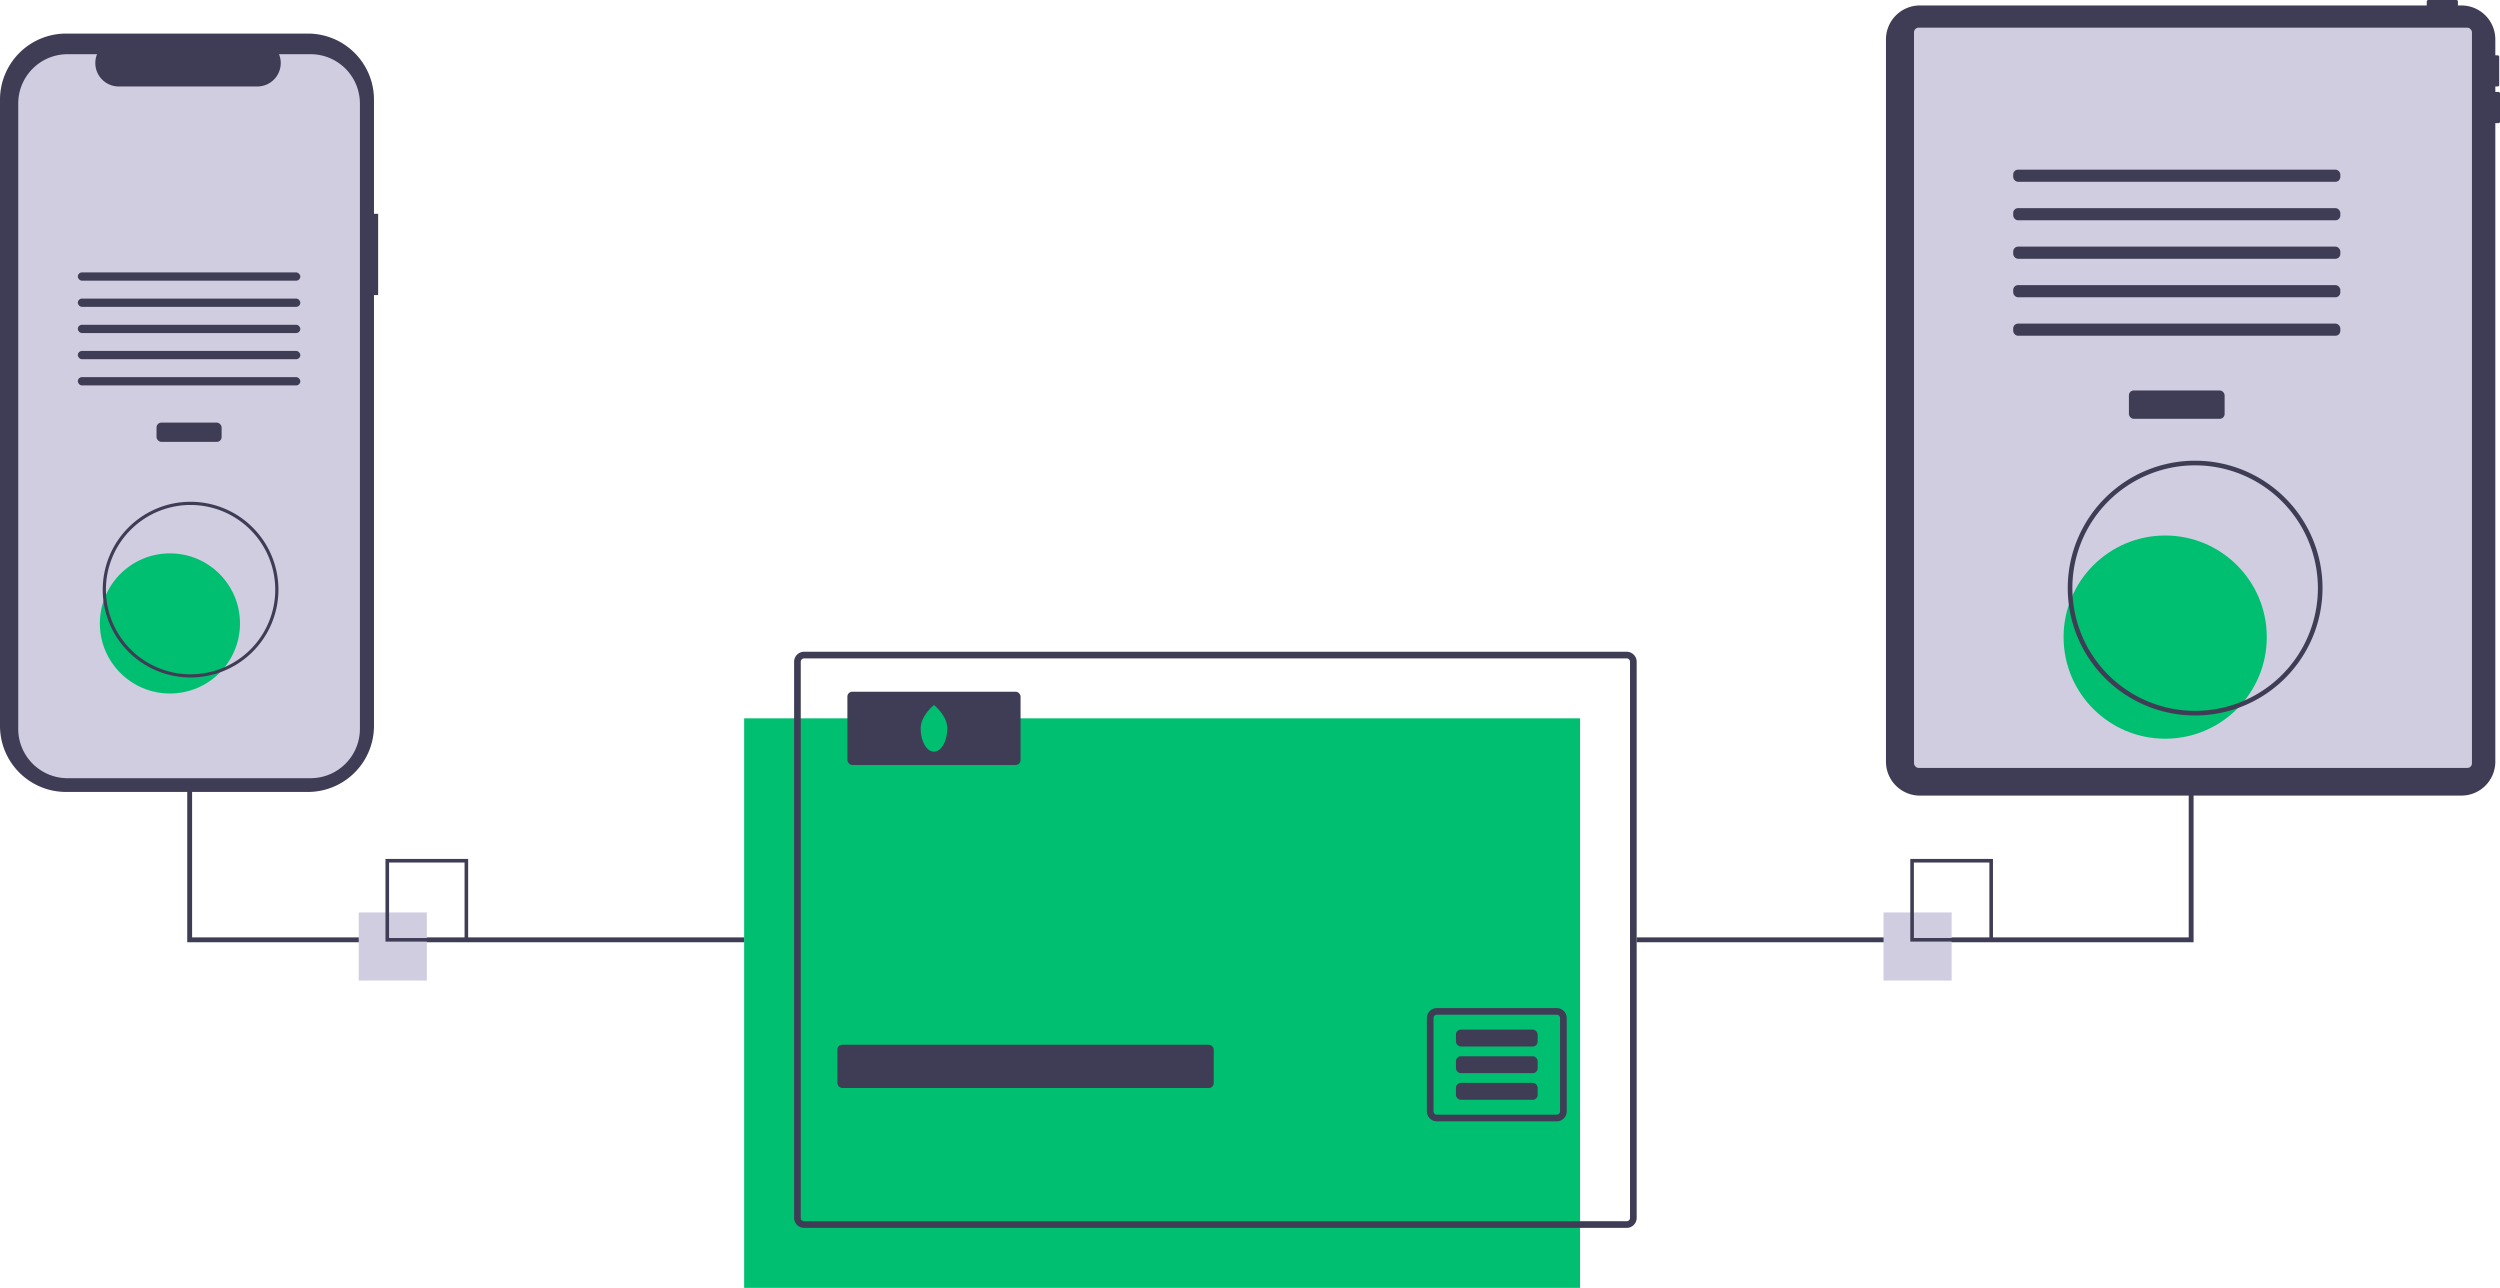 <svg xmlns="http://www.w3.org/2000/svg" id="bbc47c66-d48b-4d11-bc2f-9f2748fa4450" width="1027.992" height="529.556" data-name="Layer 1" viewBox="0 0 1027.992 529.556"><title>online_transactions</title><rect width="343.72" height="234.17" x="305.992" y="295.386" fill="#01bf71"/><path fill="#3f3d56" d="M754.886,453.218h-338.24a4.116,4.116,0,0,0-4.11,4.11v228.69a4.11,4.11,0,0,0,4.11,4.11h338.24a4.11,4.11,0,0,0,4.11-4.11v-228.69A4.116,4.116,0,0,0,754.886,453.218Zm1.37,232.8a1.366,1.366,0,0,1-1.37,1.37h-338.24a1.366,1.366,0,0,1-1.37-1.37v-228.69a1.372,1.372,0,0,1,1.37-1.37h338.24a1.372,1.372,0,0,1,1.37,1.37Z" transform="translate(-86.004 -185.222)"/><rect width="154.743" height="17.802" x="344.335" y="429.587" fill="#3f3d56" rx="2"/><path fill="#3f3d56" d="M726.126,599.748h-49.29a4.11,4.11,0,0,0-4.11,4.11v38.34a4.11,4.11,0,0,0,4.11,4.11h49.29a4.11,4.11,0,0,0,4.11-4.11v-38.34A4.11,4.11,0,0,0,726.126,599.748Zm1.37,42.45a1.372,1.372,0,0,1-1.37,1.37h-49.29a1.372,1.372,0,0,1-1.37-1.37v-38.34a1.366,1.366,0,0,1,1.37-1.37h49.29a1.366,1.366,0,0,1,1.37,1.37Z" transform="translate(-86.004 -185.222)"/><rect width="33.603" height="6.952" x="598.676" y="423.372" fill="#3f3d56" rx="2"/><rect width="33.603" height="6.952" x="598.676" y="434.328" fill="#3f3d56" rx="2"/><rect width="33.603" height="6.952" x="598.676" y="445.283" fill="#3f3d56" rx="2"/><rect width="71.209" height="30.127" x="348.444" y="284.431" fill="#3f3d56" rx="2"/><path fill="#01bf71" d="M475.53,484.716c0,5.294-2.452,9.586-5.478,9.586s-5.478-4.292-5.478-9.586,5.478-9.586,5.478-9.586S475.53,479.422,475.53,484.716Z" transform="translate(-86.004 -185.222)"/><polygon fill="#3f3d56" points="901.992 161.837 899.992 161.837 899.992 385.451 672.992 385.451 672.992 387.451 901.992 387.451 901.992 161.837"/><polygon fill="#3f3d56" points="305.992 387.451 76.992 387.451 76.992 161.837 78.992 161.837 78.992 385.451 305.992 385.451 305.992 387.451"/><path fill="#3f3d56" d="M1113.355,223.032h-1.282v-2.243h.961a.641.641,0,0,0,.641-.641V208.613a.641.641,0,0,0-.641-.641h-.961v-6.551a13.956,13.956,0,0,0-13.956-13.956h-1.424v-1.602a.641.641,0,0,0-.641-.641h-11.535a.641.641,0,0,0-.641.641v1.602H875.461a13.956,13.956,0,0,0-13.956,13.956v296.994a13.956,13.956,0,0,0,13.956,13.956h222.657a13.956,13.956,0,0,0,13.956-13.956V235.849h1.282a.641.641,0,0,0,.641-.641V223.673A.641.641,0,0,0,1113.355,223.032Z" transform="translate(-86.004 -185.222)"/><rect width="229.423" height="304.406" x="787.035" y="11.372" fill="#d0cde1" rx="1.905"/><rect width="39.357" height="11.663" x="875.401" y="160.558" fill="#3f3d56" rx="2"/><rect width="134.517" height="4.998" x="827.821" y="69.754" fill="#3f3d56" rx="2"/><rect width="134.517" height="4.998" x="827.821" y="85.582" fill="#3f3d56" rx="2"/><rect width="134.517" height="4.998" x="827.821" y="101.41" fill="#3f3d56" rx="2"/><rect width="134.517" height="4.998" x="827.821" y="117.239" fill="#3f3d56" rx="2"/><rect width="134.517" height="4.998" x="827.821" y="133.067" fill="#3f3d56" rx="2"/><circle cx="890.317" cy="261.978" r="41.78" fill="#01bf71"/><path fill="#3f3d56" d="M988.636,479.426a52.382,52.382,0,1,1,52.382-52.382A52.441,52.441,0,0,1,988.636,479.426Zm0-102.859a50.477,50.477,0,1,0,50.477,50.477A50.534,50.534,0,0,0,988.636,376.567Z" transform="translate(-86.004 -185.222)"/><path fill="#3f3d56" d="M241.496,273.134h-1.713V226.196a27.167,27.167,0,0,0-27.167-27.167H113.171A27.167,27.167,0,0,0,86.004,226.196V483.703a27.167,27.167,0,0,0,27.167,27.167h99.445A27.167,27.167,0,0,0,239.783,483.703V306.545H241.496Z" transform="translate(-86.004 -185.222)"/><path fill="#d0cde1" d="M233.997,227.792V484.924a20.288,20.288,0,0,1-20.285,20.292H113.787a20.288,20.288,0,0,1-20.285-20.292V227.792a20.287,20.287,0,0,1,20.285-20.285h12.123a9.638,9.638,0,0,0,8.925,13.276h56.972a9.637,9.637,0,0,0,8.925-13.276h12.98A20.287,20.287,0,0,1,233.997,227.792Z" transform="translate(-86.004 -185.222)"/><rect width="26.768" height="7.933" x="64.362" y="173.773" fill="#3f3d56" rx="2"/><rect width="91.492" height="3.4" x="32" y="112.012" fill="#3f3d56" rx="1.7"/><rect width="91.492" height="3.4" x="32" y="122.778" fill="#3f3d56" rx="1.7"/><rect width="91.492" height="3.4" x="32" y="133.544" fill="#3f3d56" rx="1.7"/><rect width="91.492" height="3.4" x="32" y="144.309" fill="#3f3d56" rx="1.7"/><rect width="91.492" height="3.4" x="32" y="155.075" fill="#3f3d56" rx="1.7"/><circle cx="69.875" cy="256.355" r="28.813" fill="#01bf71"/><path fill="#3f3d56" d="M164.371,463.801A36.125,36.125,0,1,1,200.496,427.677,36.165,36.165,0,0,1,164.371,463.801Zm0-70.936a34.811,34.811,0,1,0,34.811,34.811A34.85,34.85,0,0,0,164.371,392.866Z" transform="translate(-86.004 -185.222)"/><rect width="28" height="28" x="147.505" y="375.19" fill="#d0cde1"/><path fill="#3f3d56" d="M278.509,572.412h-34v-34h34Zm-32.522-1.478h31.043V539.89H245.987Z" transform="translate(-86.004 -185.222)"/><rect width="28" height="28" x="774.505" y="375.19" fill="#d0cde1"/><path fill="#3f3d56" d="M905.509,572.412h-34v-34h34Zm-32.522-1.478h31.043V539.89H872.987Z" transform="translate(-86.004 -185.222)"/></svg>